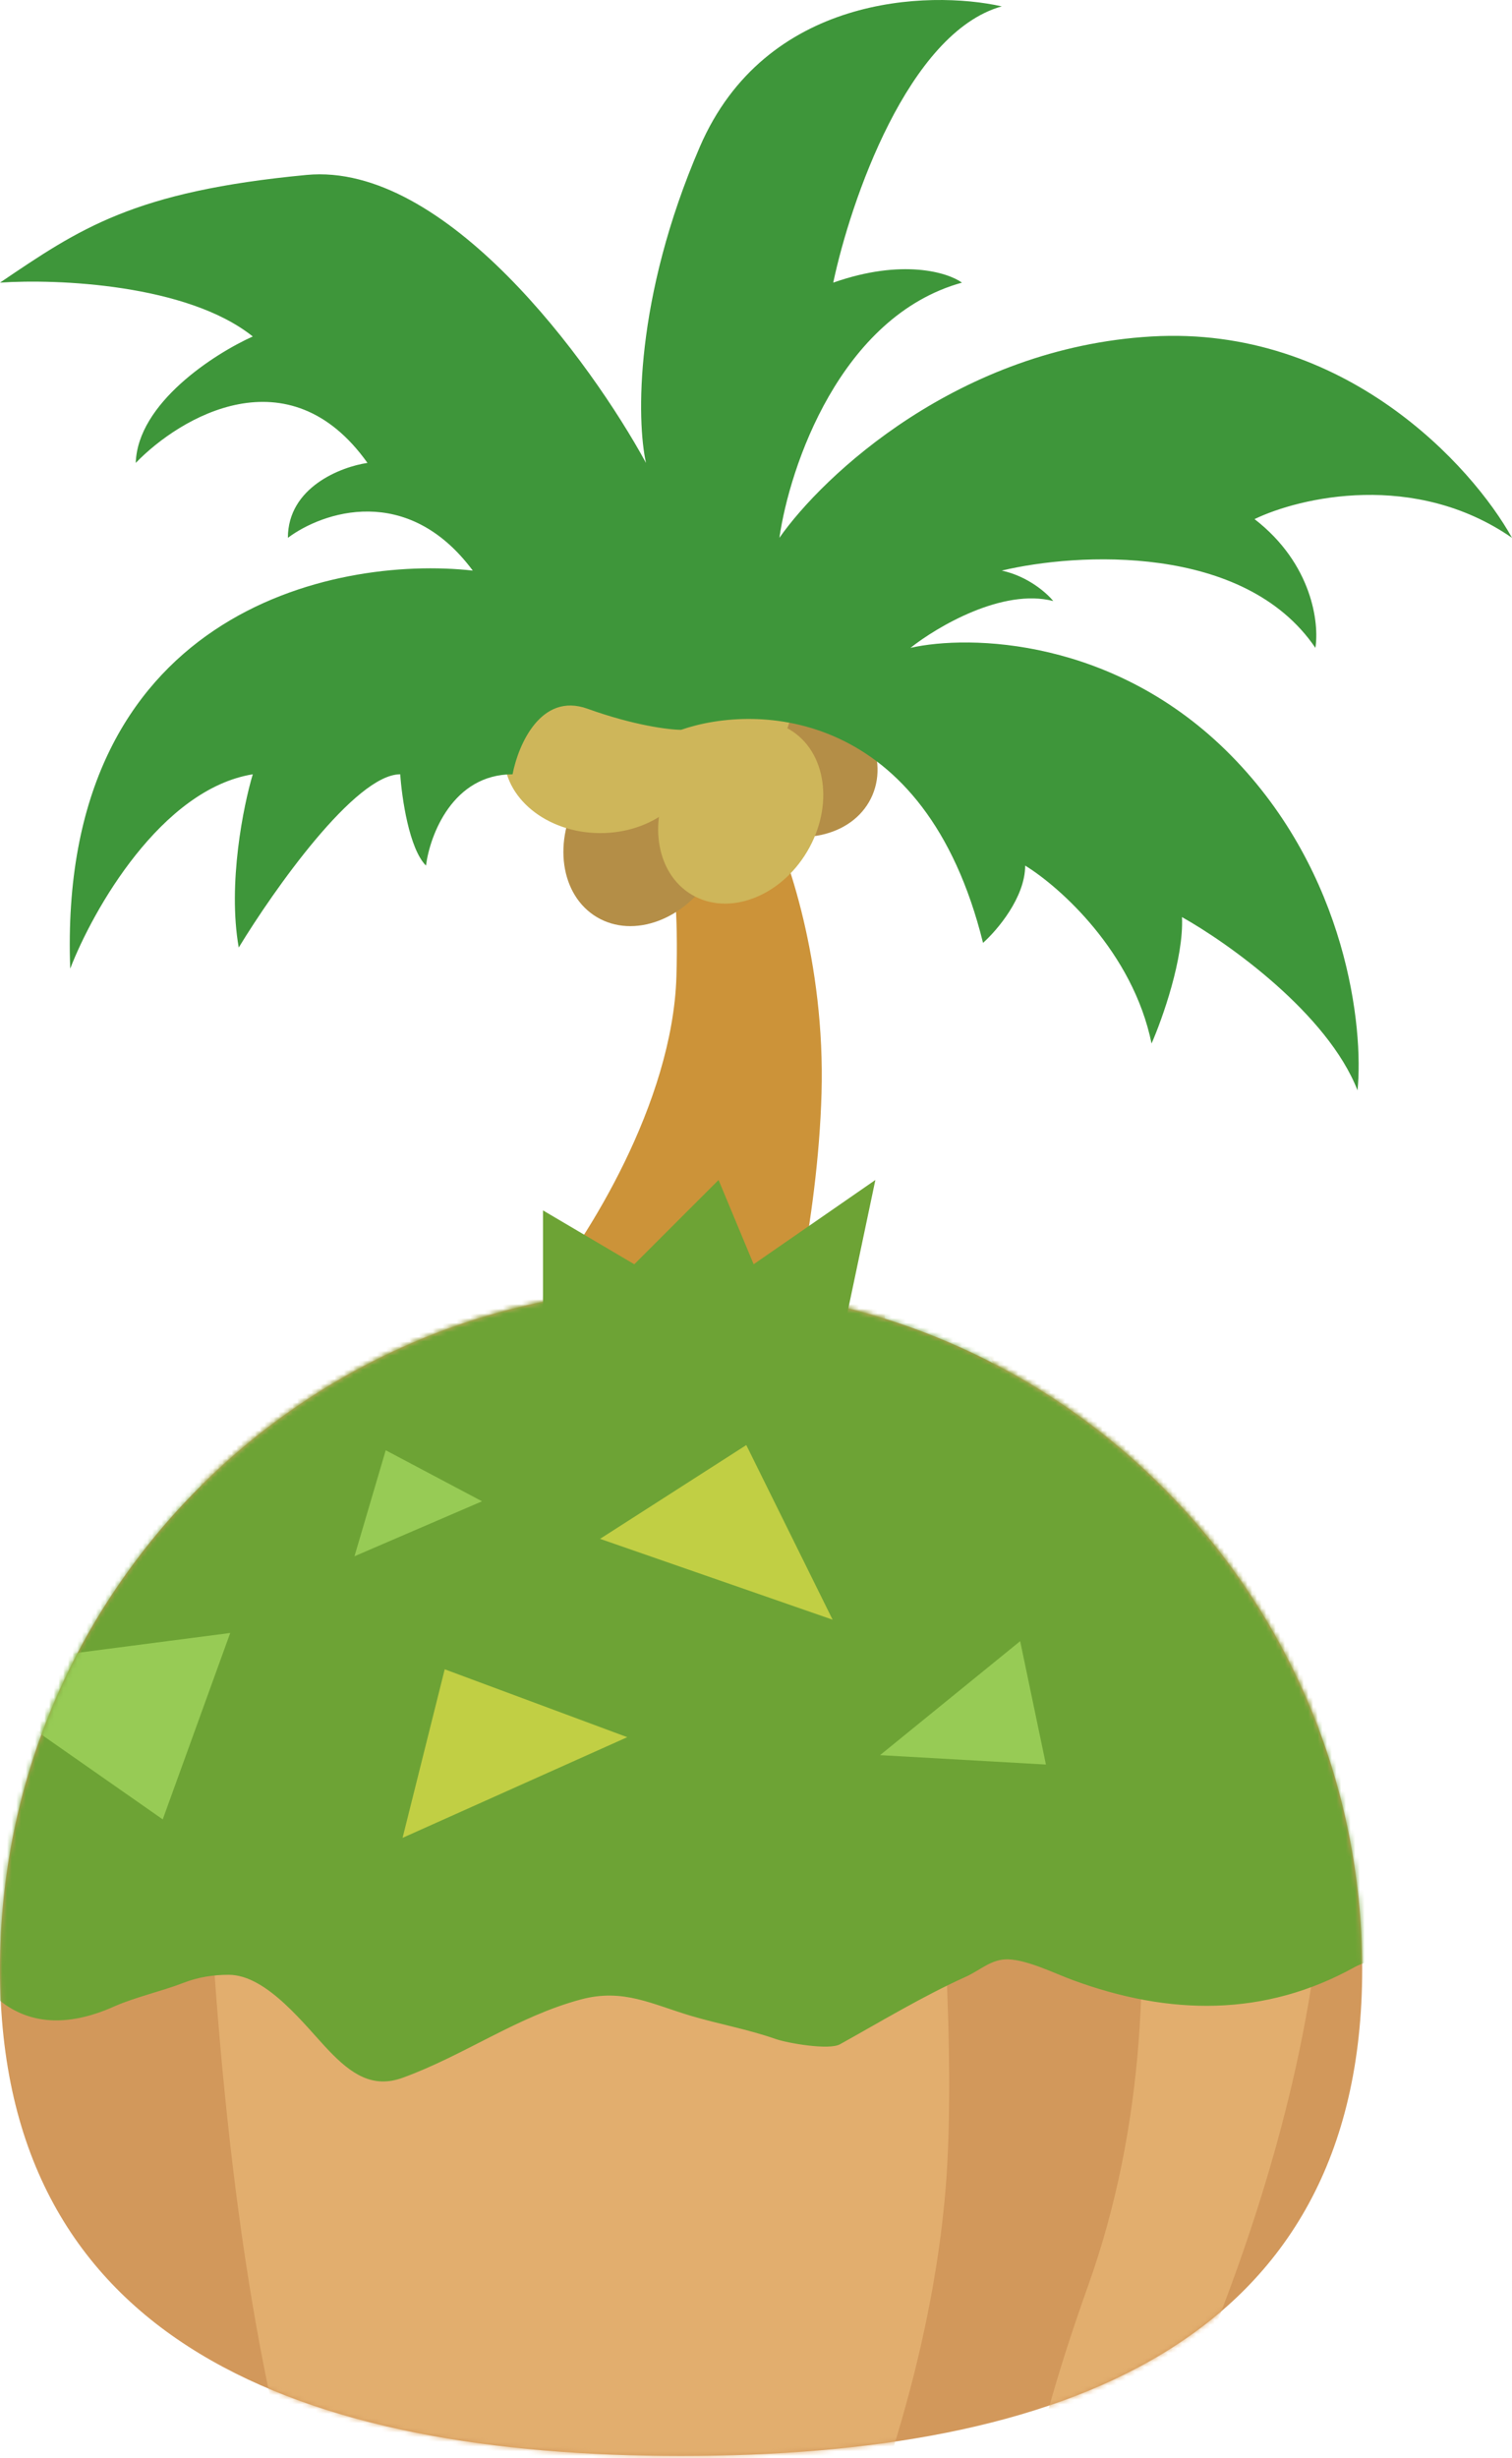 <svg width="323" height="525" viewBox="0 0 323 525" fill="none" xmlns="http://www.w3.org/2000/svg">
<path d="M291 420.5C291 500.857 225.857 524.5 145.5 524.5C65.143 524.5 0 500.857 0 420.5C0 340.143 65.143 275 145.5 275C225.857 275 291 340.143 291 420.5Z" fill="#D2985B"/>
<path d="M116 276C125.167 264.833 143.7 235.7 144.5 208.5C145.3 181.3 140.833 174.167 138.5 174H164C168.167 182.167 176.3 205.5 175.5 233.5C174.716 260.953 167.779 289.368 164.209 300.835L165.5 301.5H164C164.068 301.285 164.138 301.063 164.209 300.835L116 276Z" fill="#CC9339"/>
<mask id="mask0_257_265" style="mask-type:alpha" maskUnits="userSpaceOnUse" x="0" y="275" width="291" height="250">
<path d="M291 420.5C291 500.857 225.857 524.5 145.5 524.5C65.143 524.5 0 500.857 0 420.5C0 340.143 65.143 275 145.5 275C225.857 275 291 340.143 291 420.5Z" fill="#DBA869"/>
</mask>
<g mask="url(#mask0_257_265)">
<path d="M73.5 563C41.1 491.8 40.667 338.333 44.5 270.5L88 206.5L182.5 194.5C210.667 222.5 269.8 295.6 281 364C292.2 432.4 253.333 518.5 232.5 553C222.333 559.833 208.1 556.4 232.5 488C256.9 419.6 236.667 342.833 223.5 313L182.5 234C190.833 289.667 206.4 414.3 202 467.5C197.6 520.7 172.5 572.667 160.5 592C145 612 105.9 634.2 73.5 563Z" fill="#E2AE6E"/>
</g>
<mask id="mask1_257_265" style="mask-type:alpha" maskUnits="userSpaceOnUse" x="0" y="275" width="291" height="250">
<path d="M291 420.5C291 500.857 225.857 524.5 145.5 524.5C65.143 524.5 0 500.857 0 420.5C0 340.143 65.143 275 145.5 275C225.857 275 291 340.143 291 420.5Z" fill="#DBA869"/>
</mask>
<g mask="url(#mask1_257_265)">
<path d="M24.43 428.494C3.647 437.791 -7.133 423.983 -11.372 406.5L-11.372 401.951C-14.679 395.337 -20.169 388.267 -20.169 380.568C-20.169 369.281 -13.117 356.801 -9.417 346.11C-6.889 338.807 -1.83 329.985 2.924 323.872C5.5 320.56 6.829 316.785 9.767 313.73C12.772 310.605 16.192 307.627 18.809 304.139C33.507 284.54 57.926 274.679 77.459 260.945C93.466 249.691 108.702 239.956 126.946 232.658C138.886 227.882 152.759 222.836 165.68 221.661C177.985 220.543 192.311 220.793 204.413 222.944C213.834 224.619 225.742 226.4 233.861 231.742C244.668 238.851 254.043 246.156 260.742 257.768C266.618 267.952 272.798 277.678 277.299 288.682C282.622 301.694 287.537 314.803 294.283 327.171C301.733 340.829 306.456 355.671 313.406 369.571C319.913 382.586 320.154 398.11 315.483 411.604C313.234 418.099 311.179 419.471 304.914 418.507C300.495 417.827 293.304 417.924 289.396 420.096C270.188 430.767 249.788 430.492 229.096 422.845C225.154 421.388 219.575 418.6 215.41 418.446C211.819 418.313 209.39 420.786 206.307 422.173C197.201 426.271 188.117 431.762 179.426 436.591C177.118 437.873 168.333 436.38 165.619 435.43C159.797 433.393 153.648 432.293 147.718 430.543C139.284 428.054 133.169 424.59 124.135 426.999C110.529 430.628 99.239 438.93 86.013 443.739C79.539 446.093 74.968 442.839 70.311 437.996C65.253 432.736 57.077 421.745 48.867 421.745C45.551 421.745 42.341 422.24 39.214 423.456C34.696 425.213 28.705 426.581 24.43 428.494Z" fill="#6DA335"/>
</g>
<path d="M86 392.5L95 356.5L134 371L86 392.5Z" fill="#C1CF44"/>
<path d="M128.188 328.643L159.426 308.613L177.868 345.911L128.188 328.643Z" fill="#C1CF44"/>
<path d="M188 374.834L217.932 350.493L223.437 376.843L188 374.834Z" fill="#97CB55"/>
<mask id="mask2_257_265" style="mask-type:alpha" maskUnits="userSpaceOnUse" x="0" y="275" width="291" height="250">
<path d="M291 420.5C291 500.857 225.857 524.5 145.5 524.5C65.143 524.5 0 500.857 0 420.5C0 340.143 65.143 275 145.5 275C225.857 275 291 340.143 291 420.5Z" fill="#D2985B"/>
</mask>
<g mask="url(#mask2_257_265)">
<path d="M-11 356.57L49.181 348.741L34.765 388.555L-11 356.57Z" fill="#97CB55"/>
</g>
<path d="M75.724 332.362L82.399 309.724L102.977 320.623L75.724 332.362Z" fill="#97CB55"/>
<path d="M116 258.5V290H179L187 252L161 270L153.5 252L135.5 270L116 258.5Z" fill="#6DA335"/>
<ellipse cx="137.991" cy="178.254" rx="20.5" ry="16.5" transform="rotate(-59.221 137.991 178.254)" fill="#B48E47"/>
<ellipse cx="167.691" cy="161.394" rx="20.5" ry="16.5" transform="rotate(26.507 167.691 161.394)" fill="#B48E47"/>
<ellipse cx="128.176" cy="161.419" rx="20.5" ry="16.5" transform="rotate(0.465 128.176 161.419)" fill="#CEB65A"/>
<ellipse cx="158.236" cy="173.444" rx="20.5" ry="16.5" transform="rotate(-59.221 158.236 173.444)" fill="#CEB65A"/>
<ellipse cx="151.942" cy="151.526" rx="20.5" ry="16.5" transform="rotate(-59.221 151.942 151.526)" fill="#CEB65A"/>
<path d="M210 201.36C197.6 151.36 161.833 150.194 145.5 155.86C143 155.86 135.5 154.96 125.5 151.36C115.5 147.76 110.667 159.193 109.5 165.36C96.7 165.36 91.833 178.36 91 184.86C87.4 181.261 85.833 170.36 85.5 165.36C75.9 165.36 58.5 190.027 51 202.36C48.6 188.76 52 172.027 54 165.36C34.4 168.56 19.833 194.36 15 206.86C12.2 130.86 71.167 118.527 101 121.86C87 103.061 68.833 109.36 61.5 114.86C61.5 104.06 72.833 99.694 78.5 98.86C61.7 75.26 38.5 89.027 29 98.86C29.4 86.06 45.833 75.527 54 71.86C40 60.661 12.167 59.527 0 60.36C17 48.86 28.5 40.86 65.5 37.36C95.1 34.56 126.167 77.193 138 98.86C136 89.86 135.5 63.76 149.5 31.36C163.5 -1.04 198.333 -2.14 214 1.36C194 6.96 181.666 43.027 178 60.36C192.8 55.16 202.5 58.194 205.5 60.36C179.5 67.56 168.666 99.694 166.5 114.86C175.833 101.527 204.8 74.26 246 71.86C287.2 69.46 314.5 99.527 323 114.86C302.2 100.46 277.666 106.194 268 110.86C280.4 120.46 281.833 133.194 281 138.36C265.8 115.96 230 118.027 214 121.86C219.6 123.06 223.666 126.694 225 128.36C214.2 125.56 200.166 133.86 194.5 138.36C207 135.527 238.2 136.16 263 161.36C287.8 186.56 291.333 219.527 290 232.86C283.6 216.46 262.333 201.36 252.5 195.86C252.9 204.66 248.333 217.527 246 222.86C242 203.26 226.333 189.36 219 184.86C219 191.66 213 198.694 210 201.36Z" fill="#3E963A"/>
</svg>
